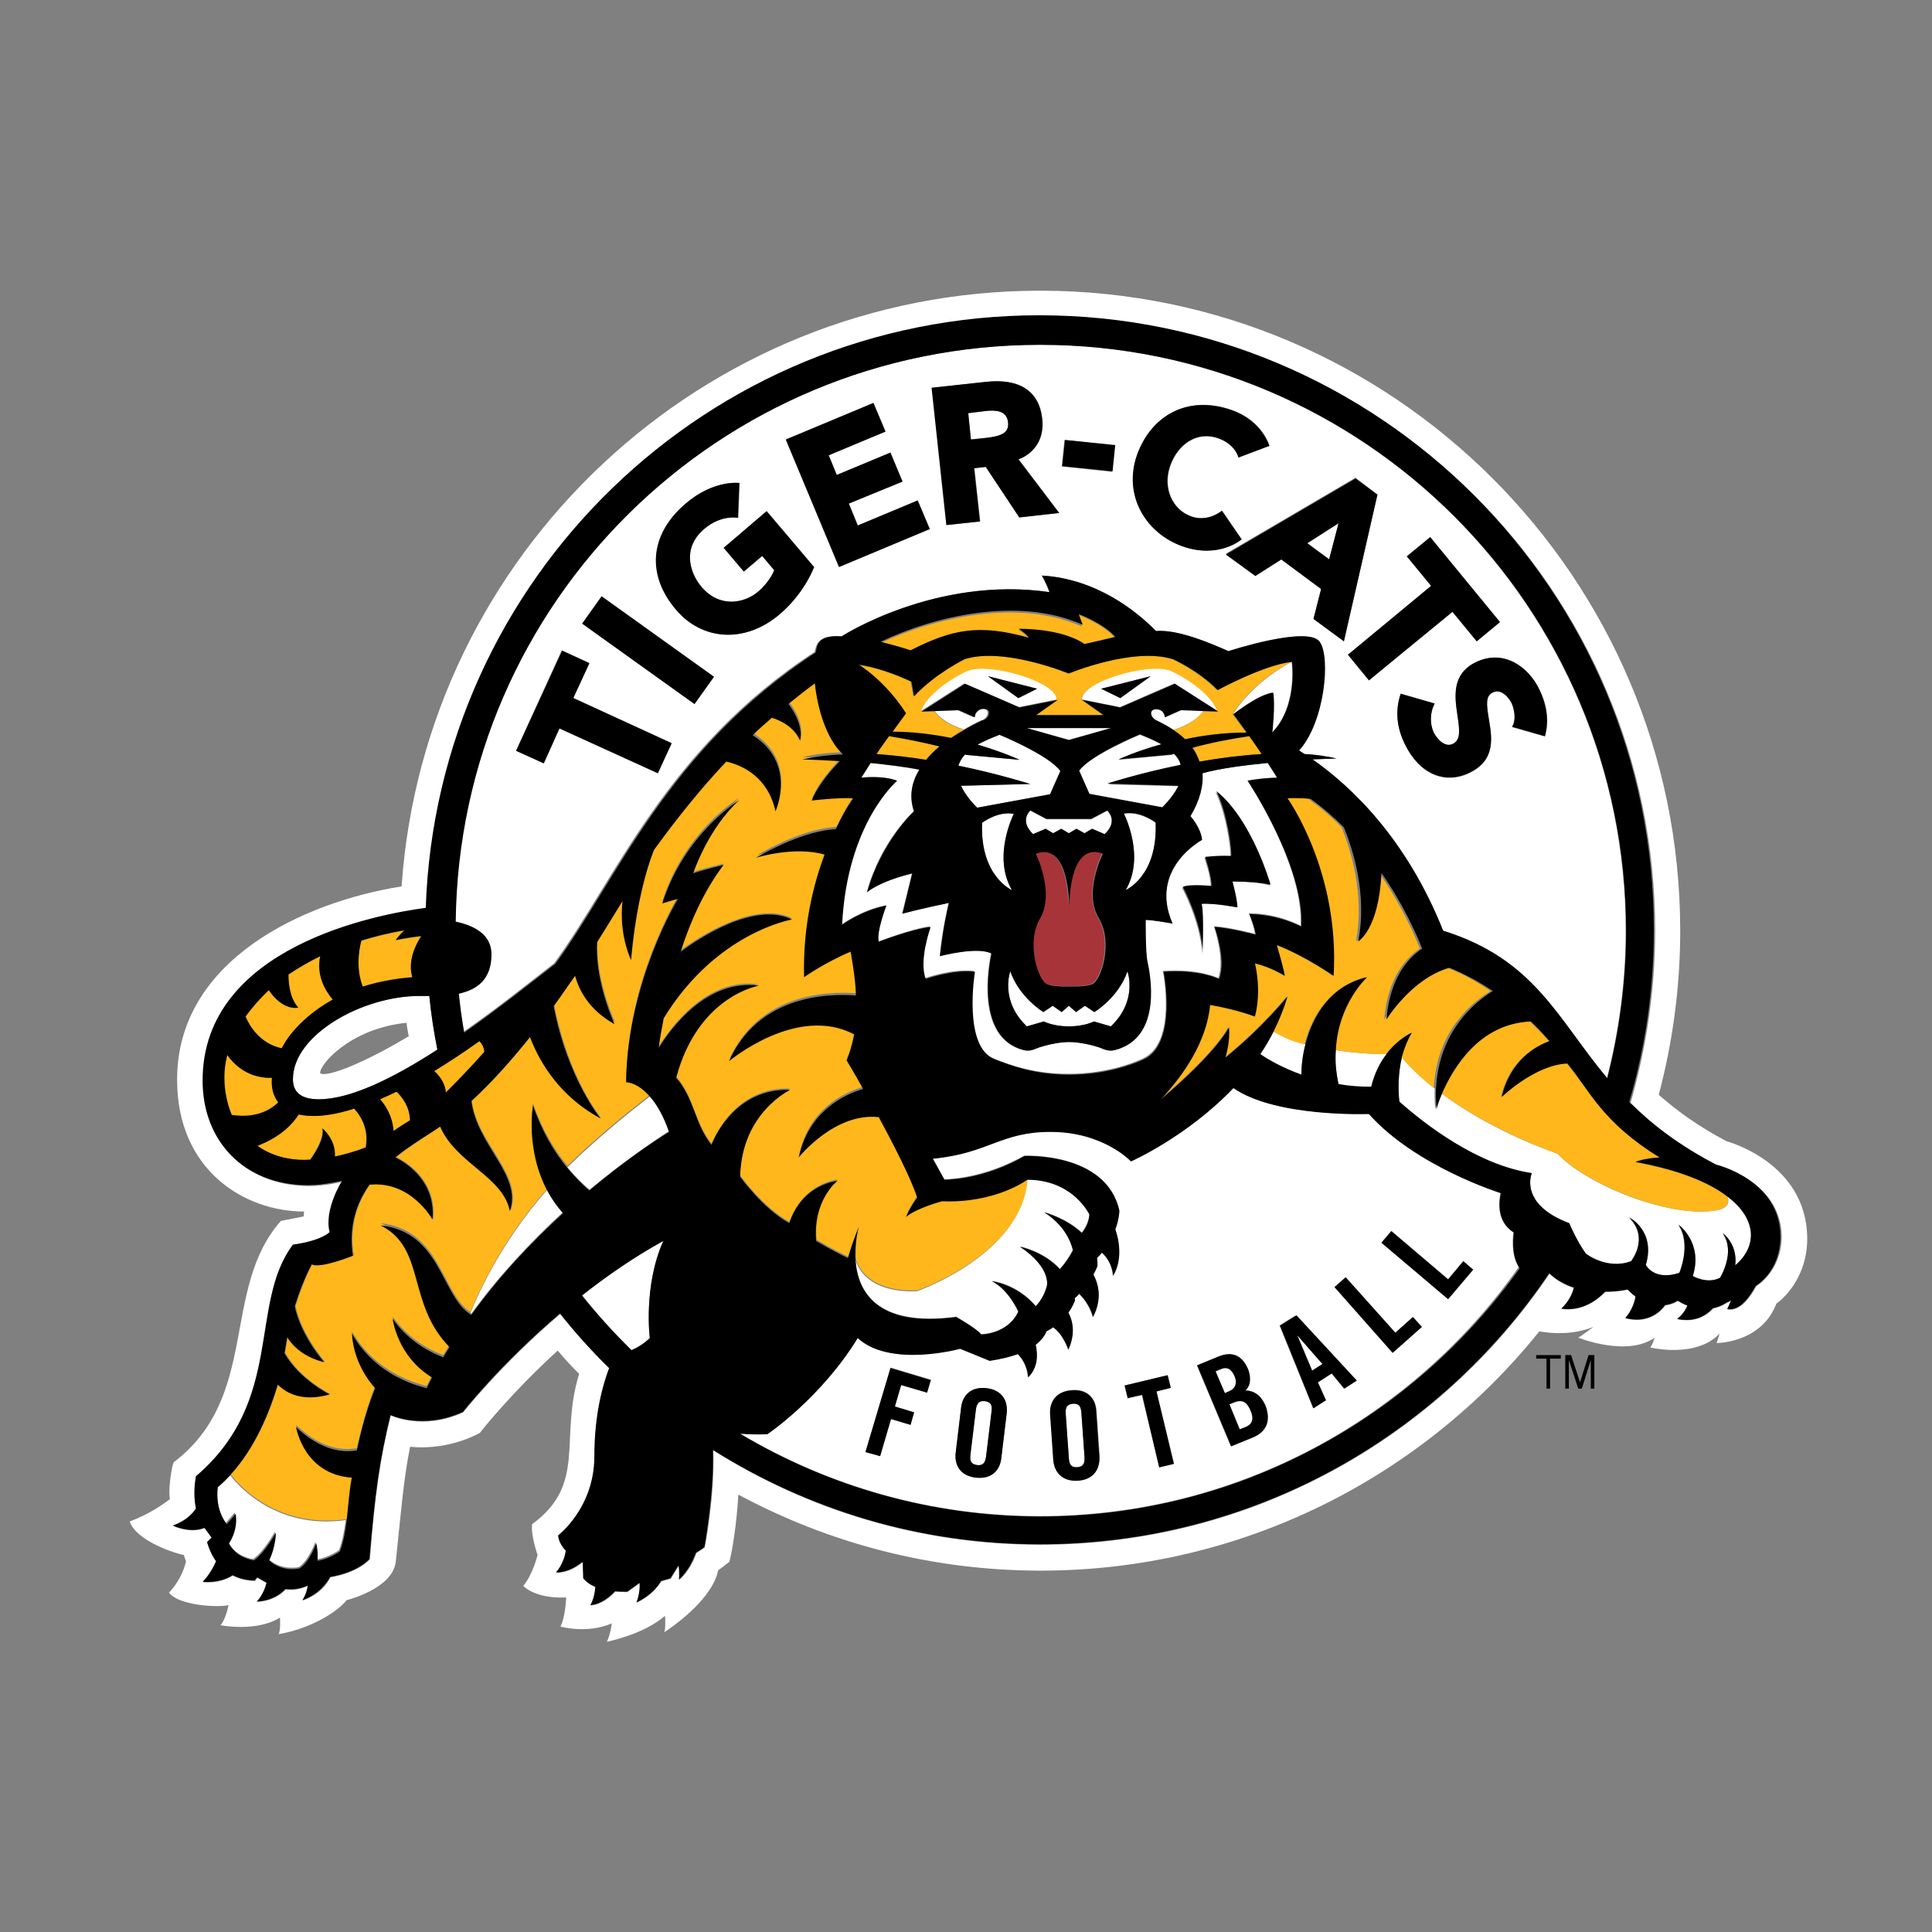 <?xml version="1.0" encoding="utf-8"?>
<!-- Generator: Adobe Illustrator 26.5.0, SVG Export Plug-In . SVG Version: 6.00 Build 0)  -->
<svg version="1.1" id="Layer_1" xmlns="http://www.w3.org/2000/svg" xmlns:xlink="http://www.w3.org/1999/xlink" x="0px" y="0px"
	 viewBox="0 0 432 432" style="enable-background:new 0 0 432 432;" xml:space="preserve">
<rect x="0" y="0" width="432" height="432" fill="#808080" stroke="none"/>
<style type="text/css">
	.st0{fill:#FFFFFF;}
	.st1{fill:#FFB71B;}
	.st2{fill:#A73439;}
</style>
<path class="st0" d="M93.8,222.7c-12.8,0-28.3,8.7-28.3,18.6c0,3.2,2.1,4.5,5.8,4.5c7.2,0,16.9-4.9,26.5-11.1
	c-0.8-3.9-1.4-7.9-1.8-12C95.3,222.7,94.6,222.7,93.8,222.7 M71.6,240c-0.4-1.6,6.4-10,19.3-11.3c0.1,1,0.3,2,0.5,3
	C82.1,237.3,73.3,241,71.6,240"/>
<path class="st0" d="M386.1,255.2c-6.3-3.3-11.1-6.8-15.2-10.4c3.1-11.7,4.8-24,4.8-36.7c0-78.9-64.2-143.1-143.1-143.1
	c-75.6,0-137.7,58.9-142.8,133.2c-22,3.5-50.2,16.5-50.2,43.2c0,20.5,15.3,29.5,28.4,29.5l-0.1,1.1l-5.1,1
	c-13.5,15.3-4.6,39.3-24,54c-0.6,1.8-1.2,6.6-0.8,8.2c-4.5,3.5-8.8,4.9-9,5c1.5,4.5,10.7,7.3,12.1,7.5c0.1,0.4,0.3,0.9,0.5,1.4
	c-1,4.3-3.8,7-3.8,7c2,2.9,11,3.4,13.3,2.8c0,0-0.6,3.2-1.8,4.5c0,0,8,1.6,13.3-1.7c0,0,0.2,2.8-0.3,3.7c7.2-1.2,13.3-5.1,15.2-7.6
	c0,0,10.3-2.5,11-8.6c1.1-10.4,1.7-18.3,3.2-25.7c3.8,0.4,9.8,0,15.6-3.1c0.6-0.8,7.1-9,17.4-18.4c1.5,1.8,3.1,3.5,4.8,5.2
	c-4.5,14.5,1.8,24.6-10.5,33.6c-0.4,2.3,1.2,6.9,1.2,6.9s-1.1,4.5-3.2,6.9c0,0,2.5,2.9,9.6,2.6c0,0-0.2,4.6-1.3,6.5
	c0,0,5.9,1.7,11.5-0.7c0,0-0.3,2.5-1.1,4.1c0,0,8.2-1.6,13-5.8c0.1,1.2,0.1,3.2-0.2,3.7c5.7-3.8,11.1-9,12.1-13.9
	c0.2-0.1,2.3-1.7,2.5-1.9c0.6-2.2,1.6-8.2,2-15c20.1,10.8,43.1,17,67.6,17c45,0,85.3-20.9,111.5-53.5c3.4,0.6,7.8,0.7,12.1-1
	c0,0-2.8,2.1-3.4,2.4c0,0,10.9,4.4,17.1,0c0,0-0.5,1.6-1,2.2c0,0,10.2,2.5,15.5-3.1c0,0-0.4,1.6-0.7,2.1c0,0,10,0.1,13.4-8.8
	c0,0,6.9-4.6,6.9-14.6C404,259.9,386.1,255.2,386.1,255.2 M392.7,287.6c-1.2,2.3-3.5,5.7-6.4,5.2c0,0,0.5-0.8,0.9-2
	c-0.3,0.2-0.7,0.4-1,0.5c0,0-1.2,0.9-3.1,1.3c-1.4,1.5-3.9,3.2-8,2.4c0,0,1.5-1,2.3-3c-0.7-0.3-1.5-0.7-2.2-1.1c0,0-1.1,0.8-2.8,1
	c-1.1,1.5-3.9,4.2-8.9,2.9c0,0,1.8-1.8,2.3-4.8c-0.6-0.5-1.2-1-1.8-1.6c0,0-2.1,0.5-5,0.5c-1.7,1.7-5.1,4.4-9.8,3.8
	c0,0,2.2-1.9,2.8-4.7c-2-0.6-3.9-1.6-5.5-3.2c-24.7,36.6-66.5,60.6-113.9,60.6c-26.9,0-51.9-7.7-73.1-21.1c0.4,10-1.9,21.7-1.9,21.7
	c-0.3,0.3-1.9,1.3-1.9,1.3c-0.6,1.8-1.7,4.1-3.8,6c0,0,0.2-1.5-0.1-3.2l-1.8,2.9l-2.1,0.6c-0.9,1.4-2.5,3.3-5.5,4.8
	c0,0,0.8-2,0.7-4.4l-2.8,2c-1.2,0-2.7-0.1-2.7-0.1c-1.3,1.4-3.2,2.9-5.5,3.1c0,0,0.9-1.6,1.1-4.1c-1.8-0.7-2.7-1.9-2.7-1.9l-0.1-3.5
	l-0.2-0.1c-1.3,1.1-3.3,2.2-5.8,2.3c0,0,1.8-1.9,2.2-4.9c-1.6-1.6-1.7-3.4-1.7-3.4s8.1-6.1,8.1-17.7c0-9.4,1.9-16,3.3-19.7
	c-3.9-3.8-7.5-7.9-11-12.2c-13.4,11.4-21.7,22-21.7,22c-9,4.2-16.2,0.7-16.2,0.7c-2.5,9.9-3.5,17.6-4.7,32.2c-2.4,2.4-5.9,3.5-8.8,4
	c-0.8,1.6-2.6,3.9-6.2,5.2c0,0,1-1.4,1.2-3.3c-1.7,0.8-3.4,1-5,0.8c-1.1,1.2-3.1,2.6-6.4,2.8c0,0,1.5-1.4,2.2-4.2l-2.1-1.2l-0.6,0.7
	c-2,0-3.6-0.5-4.9-1.2c-1.4,0.9-3.6,1.7-6.7,1.5c0,0,1.7-1.6,3-4.6c-1.6-2.1-2-4.3-2-4.3l1-1l-1.6-2.2c-1.4,0.5-3.7,0.9-6.9-0.4
	c0,0,3.4-0.9,5.2-3.8c-0.5-2-0.6-4.4,0-7.2c19.9-17.1,11.7-38.5,21.7-51.8c6.5-0.9,8.2-2.8,8.2-2.8c-1.2-5.1,2.8-11.5,2.8-11.5
	s-4,1-7.6,1c-14.3,0-23.6-9.8-23.6-23.4c0-30,39.3-37.2,49.9-38.6c2.6-73.6,63-132.5,137.2-132.5c75.9,0,137.4,61.5,137.4,137.4
	c0,13.4-2,26.3-5.5,38.5c4.9,4.9,11,9.7,19.4,14c0,0,14.4,3.4,14.4,16.1C398.2,284.5,392.7,287.6,392.7,287.6"/>
<path class="st0" d="M276.1,307.9c-0.7-1.7-1.7-2.3-3.1-1.7l-1.2,0.5l2,4.9l1.1-0.5C276.1,310.5,276.7,309.4,276.1,307.9"/>
<polygon class="st0" points="295.7,305 290.1,298.6 290,298.6 293.4,306.4 "/>
<path class="st0" d="M220.2,313.3c-1.4-0.2-1.9,0.5-2,2l-1.2,9.9c-0.2,1.5,0.2,2.2,1.5,2.4s1.9-0.5,2-2l1.2-9.9
	C221.9,314.2,221.6,313.5,220.2,313.3"/>
<path class="st0" d="M220.6,97.9c3.1-0.3,5.1-1,4.8-3.5c-0.3-2.8-3.2-2.7-5-2.5l-3.9,0.4l0.6,5.9L220.6,97.9z"/>
<path class="st0" d="M275.9,313.6l-1,0.4l2.3,5.6l1.3-0.5c1.6-0.7,1.9-1.9,1.1-3.7C278.8,313.5,277.8,312.9,275.9,313.6"/>
<path class="st0" d="M338.4,275.5c-2.1-1.3-3.9-3.9-2.9-8.8c0,0-19-6-29.5-17.7c0,0-20.8,0.9-30.3-5.8
	c-10.4,10.9-22.9,16.4-22.9,16.4s-6.1-6.6-18-6.6c-11.3,0-13.8,4.8-26.3,6l2.6,4.7c3.1-0.1,10-0.9,17.9-5.3c0,0,18.3-0.9,21.2,12.2
	c0,0,0,1.7-0.9,4.2c0.8,2.3,1.8,6.7-0.5,10.4c0,0,0-2.9-2.5-5.2c-0.3,0.4-0.7,0.8-1.1,1.2c0.1,0.6,0.1,1.1,0.1,1.8
	c0,0-0.3,0.8-0.9,1.9c1.1,1.9,2.2,5.3-0.1,9.5c0,0-0.6-2.8-3.1-5.2c-0.3,0.3-0.7,0.6-1,1l0.1,0.4c0,0-0.4,1.2-1.5,2.8
	c0.9,1.7,1.7,4.6,0,8.3c0,0-1.1-3.4-3.4-5c-0.5,0.3-1,0.6-1.5,0.9c-0.3,0.8-1,1.9-2.4,3c0.5,2.2,0.5,5.1-1.7,7.3c0,0,0-2.9-2.3-5.2
	c-1.7,0.6-3.7,1.1-6.3,1.5l-6.6-2.7c0,0-15.7,4.4-22.9-2.4c-8.3,13.5-20.2,21.5-20.2,21.5c-2.3,0.1-4.4,0-6.1-0.1
	c19.6,11.7,42.6,18.5,67.1,18.5c44.3,0,83.4-22,107.1-55.7C338.1,281,338.1,277.8,338.4,275.5 M207.3,311.4l-5.8-1.7l-1.4,4.8
	l4.3,1.3l-0.8,2.8l-4.3-1.3l-2.5,8.3l-3.2-1l5.6-18.8l9,2.7L207.3,311.4z M225.1,316l-1.2,10c-0.3,2.8-2.2,4.8-5.7,4.4
	s-4.9-2.8-4.5-5.6l1.2-10c0.3-2.8,2.2-4.8,5.7-4.4C224.1,310.8,225.4,313.3,225.1,316 M241.1,331c-3.5,0.2-5.3-1.9-5.5-4.7
	l-0.7-10.1c-0.2-2.8,1.3-5.1,4.8-5.4s5.3,1.9,5.5,4.6l0.7,10.1C246,328.4,244.6,330.7,241.1,331 M259.2,328.1l-3.9-16.2l-3.2,0.8
	l-0.7-2.9l9.6-2.3l0.7,2.9l-3.2,0.8l3.9,16.2L259.2,328.1z M280.1,321.4l-4.9,2l-7.6-18.1l4.6-1.9c3.3-1.4,5.5-0.3,6.8,2.8
	c0.6,1.5,0.7,3.5-0.6,4.7c1.9,0,3.3,0.9,4.3,3.2C284,317.1,283.6,320,280.1,321.4 M300.5,310.5l-2.8-3.4l-3.1,2l1.8,4l-2.8,1.8
	l-7.5-18.5l3.5-2.2l13.5,14.6L300.5,310.5z M311.4,302.5l-13-14.7l2.5-2.2L312,298l4-3.5l2,2.2L311.4,302.5z M323.8,290.5
	l-14.9-12.7l2.2-2.6l12.7,10.8l3.4-4l2.2,1.9L323.8,290.5z"/>
<path class="st0" d="M239.9,313.8c-1.4,0.1-1.7,0.8-1.6,2.3l0.7,9.9c0.1,1.5,0.6,2.1,1.9,2c1.4-0.1,1.7-0.8,1.6-2.3l-0.7-9.9
	C241.7,314.4,241.2,313.7,239.9,313.8"/>
<path class="st0" d="M141.2,301.9c1.2-0.5,2.6-1.3,4.1-2.7c0,0-1.5-11.6,3.1-21.8c-6.6,3.7-12.8,7.9-18.2,12.2
	C133.6,294,137.3,298,141.2,301.9"/>
<path class="st0" d="M188.1,142.3c0,0,21-13.6,46.5-9.9c-0.7-2-1.7-3.7-1.7-3.7c12.1,0.7,21.1,8.1,25.5,12.4
	c4.8-0.4,11.9,2.5,16.2,4.5c0,0,17.7-5.8,20.4-2.1c2.5,3.5,1.1,17.9-4.6,24.3l1.2,0.8c2.5,0.2,5,0.5,7.2,1l-5.4,0.2
	c8.6,6,21,17.6,29.2,38.3c20.5,6.4,25.5,19.6,36.7,33c2.7-10.5,4.2-21.6,4.2-33c0-72.3-58.6-131-131-131
	c-71.7,0-129.8,57.6-130.9,128.9c3.8,0.8,8,2.7,8,7.3c0,5.6-3.2,7.9-7.3,8.8c0.3,2.9,0.7,5.8,1.2,8.7c7.8-5.4,15.1-11.3,20.4-15.4
	c13.7-18.7,25.1-48,58.2-69.6C182.6,144.3,182.6,141.9,188.1,142.3 M344.3,154.3c1.7,3.5,2.1,7.2,1.2,10.4l-7.4-2.1
	c1-1.5,0.5-3.9-0.1-5.3c-0.7-1.4-2.4-3.3-4.2-2.4c-1.7,0.8-1.4,2.8-0.9,5.9c0.7,4.1,1.6,9.1-4.2,12c-5.6,2.8-11.3,0.3-14.5-6.2
	c-1.8-3.7-2.3-7.6-1-11.4l7.6,2.2c-1.1,2-1.1,4.6-0.2,6.5c0.7,1.5,2.5,3.4,4.3,2.5c1.8-0.9,1.5-2.9,1-6.3c-0.6-4.1-1.4-9.2,4-11.9
	C336.2,145,341.8,149.1,344.3,154.3 M319.8,120.1l15.6,19l-5.2,4.3l-5.5-6.6l-18.6,15.4l-4.7-5.8l18.6-15.4l-5.5-6.6L319.8,120.1z
	 M308,110.6l-7.5,32.8l-6.8-5l1.7-6.7l-8.9-6.6l-5.8,3.6l-6.6-4.9l29-17L308,110.6z M254.3,101.8c3.2-9,11.4-13.6,21.2-10.1
	c6.9,2.4,8.4,8,8.4,8l-6.9,2.6c0,0-0.6-2.9-4.5-4.3c-4.8-1.7-9.1,1.4-10.8,6.2c-1.7,4.9,0.5,9.8,4.8,11.3c3.7,1.3,6.8-1.3,6.8-1.3
	l4.4,6.4c0,0-5,4.4-13.1,1.6C256.2,119.3,251.1,110.8,254.3,101.8 M238,98.4l11.2,1.2l-0.6,5.9l-11.2-1.2L238,98.4z M220.4,85.4
	c7.6-0.8,12,2,12.7,8.2c0.8,7.2-5.3,9.1-5.3,9.1l9.1,12l-8.9,1l-7.5-11.3l-2.6,0.3l1.3,11.9l-7.4,0.8l-3.3-30.7L220.4,85.4z
	 M195.3,90.1l2.7,6.4l-12.7,5.3l1.8,4.4l12-5l2.7,6.4l-12,5l2,4.9l13.4-5.6l2.7,6.4l-20.3,8.4l-11.8-28.5L195.3,90.1z M147.1,172.9
	l-22-10.1l-3.6,7.8l-6.1-2.8l10.2-22.4l6.1,2.8l-3.6,7.8l22,10.1L147.1,172.9z M155.3,157.4l-25.1-18l4.3-6.1l25.1,18L155.3,157.4z
	 M174.4,137.3c-7.9,6.8-17.5,5.7-23.1-0.9c-6.7-7.8-6-16.9,2.1-23.8c6.3-5.4,12-4.6,12-4.6l-0.3,7.8c0,0-3.7-0.9-7.6,2.5
	c-5.1,4.3-3.2,9.9-0.6,12.9c4.1,4.9,9.6,3.8,12.7,1.1c2.7-2.3,3.6-4.8,3.6-4.8l-2.7-3.2l-4.1,3.5l-4.5-5.3l9.6-8.2l10.6,12.5
	C182,126.9,180,132.5,174.4,137.3"/>
<polygon class="st0" points="299.3,117 292.3,121.4 297.2,125 "/>
<path class="st0" d="M269.1,158.9l-5.1-0.2l-3.6,1.6c0,0-0.1-1.8-2-1.8c-1.7,0-1.3,1.9,0.3,2.6c1.2,0.6,2.5,1.2,3.7,2.1
	C265.4,162.3,268.1,160.6,269.1,158.9"/>
<path class="st0" d="M288.8,148c-9.2,4.9-13.1,11.7-13.1,11.7c6.6-5,8.9-4.8,8.9-4.8c0.5,2.8-0.2,8.9-0.2,8.9
	C290.2,157.8,288.8,148,288.8,148"/>
<path class="st0" d="M209,158.9c1,1.7,3.6,3.3,6.5,4.2c1.4-0.8,2.7-1.5,3.8-2c1.6-0.3,2.3-2.6,0.4-2.6c-1.5,0-2.1,1.3-2,1.9
	l-3.6-1.6L209,158.9z"/>
<path class="st0" d="M216.4,149.9c-2,0.8-9,4.7-10.5,9.1l9.7-6.2l12.2,5.3l8.5-1.7C236.3,152.3,221.2,148,216.4,149.9 M227.7,156.1
	l-6.8-4.9l11,2.8L227.7,156.1z"/>
<path class="st0" d="M261.8,149.9c-4.9-1.9-19.9,2.4-19.9,6.5l8.5,1.7l12.2-5.3l9.7,6.2C270.8,154.6,263.8,150.8,261.8,149.9
	 M250.5,156.1l-4.2-2.1l11-2.8L250.5,156.1z"/>
<path class="st0" d="M278.9,174.5c3.6-0.6,6.6-0.6,6.6-0.6c-0.5-0.9-1.3-2.1-2.1-3.3c-5.1,0.5-10.6,1.2-14.6,2.3
	c0.2,2.7-0.5,5.9-2.7,9.6c0,0,2.4,2.5,2.6,5.3c0,0-12,6.5-6.6,18.7c0,0-4.6-0.9-6-0.8c0,0-0.1,7,0.4,9.4c0.5,2.4,3.6,16.9-7.3,19.7
	c-1.6,0.4-2.5-0.3-3.5-0.6c-0.9-0.3-4-1.2-6.7-1.2s-5.8,0.9-6.7,1.2c-0.9,0.3-1.9,1-3.5,0.6c-10.9-2.8-7.7-19.2-7.2-21.6
	c-3.2-1.7-11.5,0.6-11.5,0.6c0.6-6.3,2-11.9,2-11.9c-6.3,1.2-10.4,2.4-10.4,2.4c1.5-6.2,2.2-9,2.2-9c-7.4,1.9-10.1,4.2-10.1,4.2
	c3.1-11.5,10.5-18.1,10.5-18.1c-1.1-3.4-0.4-6.6,1.2-9.3c-3.4-0.6-7.2-1.1-10.9-1.5c-0.8,1.2-1.5,2.4-2.1,3.3c0,0,4.7-0.6,8,0.6
	c0,0-11.2,9.4-12.3,32.2c0,0,4.3-3.2,9.9-4.3c0,0-2.2,6-1.7,8.1c0,0,7.4-2.8,11.5-3.4c0,0-2.7,7.3-1.1,11.6c0,0,6.3-2.2,11-1.6
	c0,0-2.8,16.9,4.5,19.6c3.4,1.4,8.8,3.4,16.6,3.4c7.8,0,13.8-2.1,16.6-3.4c7.8-3.5,4.5-19.6,4.5-19.6c8-0.6,12.4,1.6,12.4,1.6
	c1.6-4.2-1-11.6-1-11.6c3.1,0.1,9.2,1.7,9.2,1.7c-0.2-1.7-1.4-4.6-1.4-4.6c6.7,0,11.6,2.8,11.6,2.8
	C291.6,193.5,278.9,174.5,278.9,174.5 M275.5,197.1c0,0,1.1,4.1,1.1,5.8c0,0-5-1-8-0.8c0.6,2.5,0.2,11.1,0.2,11.1
	c-0.4-7.2-4.5-14.7-4.5-14.7c1.7-0.7,6.4-0.2,6.4-0.2c0.2-1.9-1.4-6.5-1.4-6.5c3.8-0.5,5.8-0.2,5.8-0.2c0.2-1.3-0.9-9.7-3.3-14.5
	c8,6.4,12.1,20.9,12.1,20.9C281.8,197.3,278.2,197.1,275.5,197.1"/>
<path class="st0" d="M262.5,168.6c-0.2,0.1-0.4,0.1-0.5,0.2l-11.9,1.1c0,0,3.8-1.8,9.6-3.4c-1.5-0.9-3.3-1.6-4.8-2.2
	c0,0-11,4.5-13.6,8.1l2.3,5.2l16.3,3c1.8-1.8,2.9-3.4,3.6-4.8l-15.8-0.4c0,0,7-2.2,16.4-4.2C263.8,170.2,263.3,169.4,262.5,168.6"/>
<path class="st0" d="M218.5,180.6l16.3-3l2.3-5.2c-2.6-3.6-13.6-8.1-13.6-8.1c-1.6,0.6-3.3,1.3-4.9,2.2c5.7,1.6,9.4,3.4,9.4,3.4
	l-11.9-1.1c-0.1,0-0.2-0.1-0.3-0.1c-0.7,0.7-1.2,1.6-1.5,2.5c9.2,1.9,16,4.1,16,4.1l-15.5,0.4C215.6,177.2,216.7,178.8,218.5,180.6"
	/>
<path class="st0" d="M258.4,184c0,0-3.4-2.7-7.1-2c0,0,4.9,9.5,0.4,17.1C251.7,199,258.9,196,258.4,184"/>
<path class="st0" d="M226.3,199c-4.5-7.6,0.4-17.1,0.4-17.1c-3.6-0.7-7.1,2-7.1,2C219.1,196,226.3,199,226.3,199"/>
<path class="st0" d="M233.4,228.4c0,0,2.1,1.1,5.6,1.1s5.6-1.1,5.6-1.1l3.8,1.1c6.1-5.8,3.7-12.3,3.7-12.3c-2.1,5.9-7.4,9.1-7.4,9.1
	l-2.1-1.4l-2,1.4l-1.6-1.4l-1.6,1.4l-2-1.4l-2.1,1.4c0,0-5.4-3.2-7.4-9.1c0,0-2.4,6.5,3.7,12.3L233.4,228.4z"/>
<polygon class="st0" points="239,165.4 248.4,162.8 229.6,162.8 "/>
<path class="st0" d="M230.4,181.3c0,0-2.6,2.2,0.6,5.3l2.8-1.2l1.7,1l1.8-1l1.7,1l1.7-1l1.8,1l1.7-1l2.8,1.2
	c3.2-3.1,0.6-5.3,0.6-5.3l-3.6,1.9h-10L230.4,181.3z"/>
<path class="st0" d="M243.6,271.3c0,0-3.6-7.8-13.9-7.8c-1,17-24.6,25.2-24.6,25.2s-11.1,1.1-13.8-6.9c0.5,6.7,4.5,15,22.5,12.6
	c0,0,4.6,2.6,5.6,3.9c0,0,6,0,8.3-5.1c0,0-2.1-4.8-5.9-6.8c0,0,5.6,0.6,9.8,5.6c1.1-1.1,2-2.6,2.5-4.6c0,0,1-4-6-8.7
	c0,0,5.2,1,8.9,5c1.1-1.2,2.2-2.8,2.9-4.2c0,0-0.8-5-6.4-8.5c0,0,4.9,1.3,8.4,4.6C242.6,274.5,243.5,273.1,243.6,271.3"/>
<path class="st0" d="M126.9,261c1.6,2,3.3,3.6,4.9,5c7.4-6.1,13.8-10.5,17.8-13.1c-1.3-3.7-2.8-6.2-4.2-7.8
	C135.1,253,128.7,259.2,126.9,261"/>
<path class="st0" d="M105.2,293.6c0.1,0,0.1,0.1,0.2,0.1c6.5-8.9,13.7-16.4,20.5-22.7c-1.4-1.6-2.6-3.3-3.5-5
	C111.6,278.1,106.2,291,105.2,293.6"/>
<path class="st0" d="M51.5,329.9c-0.9,0.9-1.8,1.8-2.8,2.7c0,0-0.8,4.6,1.8,7.9c1.3-1.5,2-2.3,2-2.3c0.6,3.9-1.5,6.6-1.5,6.6
	c1.7,3.4,5.6,3.8,5.6,3.8c2.6-1.8,4.9-6.2,4.9-6.2c-0.1,2.4-0.7,4.5-1.5,6.2c3,2.7,6.8,1.8,6.8,1.8c2.3-1.5,3.7-5.6,3.7-5.6
	c0.4,1,0.4,2.5,0.3,3.9c2.9-0.5,5-2.1,5-2.1c0.8-2.1,1.2-4.4,1.5-6.7C62,342,53.5,332.5,51.5,329.9"/>
<path class="st0" d="M386.3,267.6c0.7,2.3-1,3.3-6.1,3.3c-10.4,0-26-6.6-31.9-12.9c-12.2-4.4-20.6-9.5-26.1-13.6
	c-0.9,2.1-1.3,3.6-1.3,3.6c-0.1-1.6-0.2-3.2-0.1-4.6c-4.1-3.2-6.4-5.8-7.3-7c-0.9,3.6-0.9,7.3-0.6,10.1c5.7,5,17.5,14.1,29.6,16
	c0,0-2.9,6.9,8.4,11.2c0,0,1.5,3.6,3.7,6.8c0,0,4.7,3.7,10.1,1.7c0,0,4.2-5.2-0.4-9.8c0,0,6,3,3.7,10.6c0,0,1.9,3.6,7.5,1.8
	c0,0,2.7-6.4-0.2-10.8c0,0,5.6,4,3.2,11.5c0,0,3.1,1.9,6.1,0.4c0,0,3.6-5.7,0.6-10c0,0,3.4,2.5,2.8,7.2
	C392.8,279,393.2,272.8,386.3,267.6"/>
<path class="st0" d="M291.9,233.5c-3.1-0.6-5.9-2.2-7.1-2.9c-0.9,1.8-1.9,3.5-3,5.1c2,1.4,5.1,3.1,9.2,4.6
	C291,238.2,291.3,235.8,291.9,233.5"/>
<path class="st0" d="M299.3,242.5c2.3,0.4,4.7,0.6,7.3,0.6c0.7-3.1,2-5.6,3.5-7.4c-5.3,0-9.9-0.6-11.4-0.9
	C298.5,237.2,298.7,239.7,299.3,242.5"/>
<path class="st1" d="M195.9,168.6c3.7,0.2,7.5,0.7,11.1,1.3c0.9-1.1,1.9-2.1,3-3c-3.9-1-8.2-1.8-11.4-2.3
	C197.8,165.9,196.8,167.3,195.9,168.6"/>
<path class="st1" d="M279.4,164.6c-3.5,0.6-8.4,1.4-12.7,2.6c0.7,0.9,1.2,2,1.6,3.1c4.4-0.8,9.2-1.4,13.9-1.7
	C281.2,167.3,280.3,165.9,279.4,164.6"/>
<path class="st1" d="M202.3,159.6c0,0-1.3,1.7-3,4.1c4.6,0,9.1,0.6,13.1,1.4c1-0.7,2-1.4,3.1-1.9c-2.9-0.9-5.6-2.5-6.5-4.2l-3.1,0.1
	c1.5-4.4,8.5-8.3,10.5-9.1c4.9-1.9,19.9,2.4,19.9,6.5l-4.8,3.4h15.1l-4.8-3.4c0-4.1,15-8.4,19.9-6.5c2,0.8,9,4.7,10.5,9.1l-3.2-0.1
	c-1,1.7-3.7,3.4-6.7,4.3c0.9,0.6,1.7,1.3,2.5,2c4.2-0.9,8.9-1.5,13.8-1.5c-1.7-2.3-3-4.1-3-4.1s3.9-6.8,13.1-11.7
	c-6,0.6-16.6,6.3-16.6,6.3c-4.4-4.4-10-6.9-10-6.9c-8.9-2.8-23.3,3.2-23.3,3.2s-14.4-6-23.3-3.2c0,0-6.7,3.3-11.3,8.3l-0.6-3.3
	c-3.7-1.8-8.2-3.3-12.1-3.7C191.7,148.7,197.5,152.2,202.3,159.6"/>
<path class="st1" d="M108.3,235.2c-0.1-1.1-0.5-1.9-1.1-2.4c-3.7,2.6-7,4.8-10.1,6.6c1.8,1.7,2.4,3.4,2.6,4.8
	C102.1,241.9,105,238.9,108.3,235.2"/>
<path class="st1" d="M88.6,244.1c-1.3,0.6-2.5,1.2-3.7,1.7c2.2,2.6,2.9,5.2,3,7.1c1.2-0.8,2.4-1.6,3.7-2.4
	C91.6,247.4,89.9,245.3,88.6,244.1"/>
<path class="st1" d="M92.2,218.6c-1.1-3.7,0.8-7.4,2-9.2c-3.1,0.3-5.7,0.9-5.7,0.9c0.3-0.6,1.9-2.2,1.9-2.2
	c-3.5,0.6-6.7,1.4-9.6,2.3c-0.6,2.3-1.2,6.4,0.4,10.4C85.5,219.3,89.6,218.8,92.2,218.6"/>
<path class="st1" d="M63,234.4c0,0,2.7-5.9,11.4-10.9c-1.7-2-3.6-5.4-2.8-9.7c-2.7,1.3-5.1,2.7-7.1,4.1c0,2.3,0.3,5.4,2.2,7.4
	c0,0-3.3,1-6.6-3.9c-2.1,1.9-3.9,3.9-5.2,5.9C55.9,229.5,58.2,233.3,63,234.4"/>
<path class="st1" d="M62.3,246.5c-1.2-1.6-1.6-3.5-1.4-5.5c-2.6,0.1-6.8-0.6-10-5.1c-2,7.1,1,13.4,1,13.4
	C54.3,249.7,58.8,249.8,62.3,246.5"/>
<path class="st1" d="M66.7,249.2c-1.2,1.9-3.7,5-9.2,7c0,0,4.4,3.7,11.8,3.1c1.4-2,3.2-5.1,2.7-7c0,0,3,2.4,2.8,6.3
	c2.4-0.5,4.7-1.2,6.9-2.1c0.8-4.3-1.3-7.3-2.6-8.7C72.9,249.9,69,249.7,66.7,249.2"/>
<path class="st1" d="M230,142.8c-0.6-0.9-1.4-1.4-2.3-2c0,0,9.5-0.2,14.7,3.4c1.9-0.5,4.3-1.1,6.9-1.6c-2.8-3.2-8.2-5.1-8.2-5.1
	l0.8,2.6c-14.4-6.5-33.5-1.8-45.2,3.8c3.7,0.9,6.7,1.9,6.7,1.9C212.8,141,218.6,139.6,230,142.8"/>
<path class="st1" d="M114.2,270.7c-1.6-7.7-12.1-10.5-15.6-18.9c-1,0.8-6.8,4.3-10,6.9c3.2,1.6,9,5.8,8.3,13.9c0,0-4.7-8.6-14.1-7.8
	c-2.9,4.1-4.7,9.3-3.7,15.9c0,0-7.5,3-9.2,1.9c0,0-1.9,3.3-3.8,9.4c1.4,6.7,6.6,12.5,6.6,12.5c-4.4-1.1-6.9-3.4-8.3-5.6
	c-0.2,1.1-0.5,2.4-0.6,3.6c3.3,5.9,10.1,9.2,10.1,9.2c-6.1,1.7-9.7-0.2-11.7-2.2c-1.7,5.9-5,14.1-10.6,20.2
	c2.1,2.7,10.5,12.1,25.9,10c0.5-3.5,0.6-7,1.2-9.8c-10.8-0.6-12.5-11.3-12.5-11.3c5.9,5.7,11,5.7,13.6,5.2c0,0,1.6-7.9,4.1-13.9
	c0,0-4.8-4.8-5.2-12.2c4.4,7.8,11.8,11,16.7,12.2c0.4-0.8,0.8-1.6,1.2-2.4c-7.8-4.7-8.8-13.1-8.8-13.1c3.2,4.5,7.4,7.1,11.3,8.6
	c0.5-0.8,0.9-1.5,1.4-2.3c-9.6-9.8-5.1-22.1-15.4-27.2c13.5,1.5,13.6,15.7,20.1,19.9c1-2.6,6.4-15.5,17.2-27.6
	c-5-9.3-3.2-19.1-3.2-19.1c2,5.9,4.8,10.5,7.7,14c1.8-1.8,8.2-8,18.5-15.9c-2.9-3.4-5.4-3.3-5.4-3.3c0.3-22.6,11.6-41,11.6-41
	c-1,0.2-3.5,1-3.5,1c5-15.8,17.2-23.1,17.2-23.1C158.2,185.1,155,195,155,195c1.4-0.6,6.8-1.9,6.8-1.9c-4.3,5.5-7.4,12.6-9.6,19.4
	c4-3,16.5-11.2,24.9-7.2c0,0-16.9,2.8-28.7,22.1c-0.5,2.6-0.9,4.8-1.1,6.6c2.6-4.2,10.8-15.6,22.4-13.9c0,0-13.6,2.2-18.5,20.6
	c4.1,4.7,4.1,10.3,7.9,15c1.1-2.6,6-12.7,17.6-12.3c0,0-10.8,5.1-11.2,19.4c0,0,5,7.1,11,10.4c1.1-3.1,3.9-8.2,10.8-9.5
	c0,0-5.6,4.3-4.7,13.5c3.5,2.1,6.2,3.4,7.1,3.8c0.6-2.1,1.4-4.4,2.4-6.9c0,0-1,3.5-0.7,7.5c2.7,8,13.8,6.9,13.8,6.9
	s23.7-8.2,24.6-25.2c0,0-7.1,5.3-19,4.8c0,0-5.5,1.5-8.1,3.5c0,0,0.9-2.1,2.5-4.3c-1.4-4.5-5.1-11.7-8.6-18c-9.9-1.1-17.9,9-17.9,9
	c2.1-10.4,10.2-14.1,14.4-15.3c-2.2-3.8-3.7-6.4-3.7-6.4c0.8-1.8,1.3-3.8,1.7-5.8c-12.8-6.8-28,6-28,6c6.6-14.6,21.8-15.2,28.4-14.7
	c-0.1-4.1-1.2-9.8-1.2-9.8c-5.9,2.5-10.4,5.7-10.4,5.7c-0.3-11.1,2-20.5,4.6-27.4c-6.7-2.1-15.4,0.7-15.4,0.7
	c8.4-4.8,14.2-6.2,17.9-6.4c2.1-4.4,3.9-6.9,3.9-6.9c-3.4-0.2-9.3,0.5-9.3,0.5c1.4-3.5,4.6-7.1,6.3-8.8c-4.9-0.3-8.4-0.4-8.4-0.4
	c2.8-0.7,5.9-1,9.1-1.1c-3.7-3.5-5.7-10.2-6.3-15.9c-2,1.4-3.9,2.9-5.9,4.6c3.8,5,2.6,8.2,2.6,8.2c-1.2-3.1-4.3-4.5-6.3-5.1
	c-1.4,1.2-2.8,2.6-4.3,3.9c10,6.4,5.1,17,5.1,17c-1.7-7.8-7.4-10.3-11-11.1c-5.3,5.7-10.7,12.2-16.2,19.8
	c-4.1,10.8-5.1,24.6-5.1,24.6c-2.1-4.9-2.2-9.8-1.9-13.2c-1.7,2.8-3.6,5.9-5.7,9.2c-0.5,8.9,3.9,18.3,3.9,18.3
	c-5.6-3.1-7.9-7.5-8.8-10.8c-1.5,2.2-3.1,4.5-4.8,6.8C127,241,134.4,250,134.4,250c-8.8-4.8-13.4-12.2-15.8-18.2
	c-4.1,5.2-8.5,10.1-13.1,14.3C106.8,255.9,117,262.6,114.2,270.7"/>
<path class="st1" d="M298,218.2c0,0-6.1-4.4-12.7-6.9c0,0,1.4,4.7,1.8,6.9c0,0-2.9-1.9-6.7-2.8c0,0,1.6,5.9,0,11.9
	c0,0-3.6-1.5-10-2.6c-0.8,8.2-5.9,15.7-11.1,21.2c12.9-10.9,15.3-16.2,15.3-16.2s0.4,2.8-0.8,6.8c8.5-6.9,13.9-13.7,13.9-13.7
	c-0.8,2.8-1.9,5.4-3.1,7.8c1.2,0.7,4,2.3,7.1,2.9c1.7-6.7,5.9-13.1,13.8-15c0,0-6.5,5.9-7,16.3c1.6,0.2,6.1,0.9,11.4,0.9
	c2.6-3.4,5.6-4.7,5.6-4.7c-1,1.7-1.8,3.5-2.2,5.3c0.9,1.1,3.2,3.7,7.3,7c0.6-12.7,8.5-19.2,12.7-21.7c-3.1-2.1-6.3-3.9-9.7-5.2
	c-8.5,2.4-14.1,11.6-14.1,11.6c0.8-9.5,5-13.9,8-15.9c-1.4-3.5-4.3-10-9.1-16.9c-0.6,12.7-5.2,15.3-5.2,15.3
	c2-10.6-1.3-20.8-3.2-25.5c-2.2-2.3-4.7-4.4-7.5-6.4c-1.5-0.2-3.5-0.3-5.1-0.1C287.7,178.5,299.4,194.8,298,218.2"/>
<path class="st1" d="M322.2,244.4c5.5,4.1,13.9,9.1,26.1,13.6c5.9,6.2,21.6,12.9,31.9,12.9c5,0,6.7-1,6.1-3.3
	c-4.1-3.1-10.8-5.9-20.5-7.7c0,0,1.8-0.9,5.4-1c-12.9-8-15.6-14.9-20.9-21.1c-7.3,0.3-14.7,7.5-14.7,7.5c1.9-8.2,7.6-11.3,10.7-12.5
	c-1.3-1.5-2.7-2.9-4.2-4.4C330.4,228.9,324.5,238.9,322.2,244.4"/>
<path class="st2" d="M234,220c1.1,0.4,2.3,0.5,5,0.5c2.7,0,3.9-0.1,5-0.5c2-0.6,4.8-9.3,1.5-14.8c-3.4-5.7,0.9-14.4,0.9-14.4
	c-6.8-2.5-7.4,8.6-7.5,11.8c-0.1-3.2-0.7-14.4-7.5-11.8c0,0,4.4,8.7,0.9,14.4C229.1,210.7,232,219.4,234,220"/>
<path d="M45.7,341.6l1.6,2.2l-1,1c0,0,0.5,2.1,2,4.3c-1.3,3-3,4.6-3,4.6c3.2,0.2,5.3-0.6,6.7-1.5c1.3,0.7,2.9,1.1,4.9,1.2l0.6-0.7
	l2.1,1.2c-0.7,2.8-2.2,4.2-2.2,4.2c3.3-0.2,5.3-1.6,6.4-2.8c1.6,0.2,3.3,0,5-0.8c-0.2,1.9-1.2,3.3-1.2,3.3c3.6-1.3,5.4-3.7,6.2-5.2
	c2.9-0.5,6.4-1.6,8.8-4c1.2-14.6,2.3-22.3,4.7-32.2c0,0,7.2,3.4,16.2-0.7c0,0,8.3-10.6,21.7-22c3.4,4.3,7.1,8.4,11,12.2
	c-1.4,3.7-3.3,10.3-3.3,19.7c0,11.6-8.1,17.7-8.1,17.7s0,1.7,1.7,3.4c-0.4,3-2.2,4.9-2.2,4.9c2.5,0,4.4-1.2,5.8-2.3l0.2,0.1l0.1,3.5
	c0,0,0.9,1.2,2.7,1.9c-0.1,2.5-1.1,4.1-1.1,4.1c2.3-0.2,4.3-1.8,5.5-3.1c0,0,1.4,0.1,2.7,0.1l2.8-2c0.2,2.4-0.7,4.4-0.7,4.4
	c3.1-1.5,4.7-3.4,5.5-4.8l2.1-0.6l1.8-2.9c0.3,1.7,0.1,3.2,0.1,3.2c2.1-2,3.1-4.2,3.8-6c0,0,1.6-1,1.9-1.3c0,0,2.2-11.7,1.9-21.7
	c21.2,13.3,46.2,21.1,73.1,21.1c47.5,0,89.3-24.1,113.9-60.6c1.6,1.5,3.5,2.5,5.5,3.2c-0.6,2.8-2.8,4.7-2.8,4.7
	c4.7,0.7,8.1-2,9.8-3.8c2.9,0,5-0.5,5-0.5c0.6,0.6,1.2,1.2,1.8,1.6c-0.5,3-2.3,4.8-2.3,4.8c5,1.3,7.8-1.4,8.9-2.9
	c1.7-0.2,2.8-1,2.8-1c0.8,0.5,1.5,0.9,2.2,1.1c-0.8,2-2.3,3-2.3,3c4.1,0.9,6.6-0.9,8-2.4c1.9-0.4,3.1-1.3,3.1-1.3
	c0.3-0.1,0.6-0.2,1-0.5c-0.5,1.2-0.9,2-0.9,2c2.9,0.5,5.1-2.9,6.4-5.2c0,0,5.5-3.1,5.5-11c0-12.7-14.4-16.1-14.4-16.1
	c-8.4-4.4-14.5-9.1-19.4-14c3.6-12.2,5.5-25.1,5.5-38.5c0-75.9-61.5-137.4-137.4-137.4c-74.2,0-134.7,58.9-137.2,132.5
	c-10.6,1.4-49.9,8.6-49.9,38.6c0,13.6,9.3,23.4,23.6,23.4c3.6,0,7.6-1,7.6-1s-4.1,6.4-2.8,11.5c0,0-1.7,1.9-8.2,2.8
	c-10,13.3-1.8,34.8-21.7,51.8c-0.5,2.8-0.4,5.2,0,7.2c-1.9,2.9-5.2,3.8-5.2,3.8C42,342.5,44.3,342.2,45.7,341.6 M145.3,299.2
	c-1.5,1.4-2.9,2.2-4.1,2.7c-3.9-3.8-7.6-7.9-11.1-12.2c5.5-4.3,11.6-8.6,18.2-12.2C143.8,287.6,145.3,299.2,145.3,299.2
	 M232.6,339.1c-24.5,0-47.5-6.8-67.1-18.5c1.7,0.1,3.8,0.2,6.1,0.1c0,0,11.9-8,20.2-21.5c7.3,6.7,22.9,2.4,22.9,2.4l6.6,2.7
	c2.6-0.4,4.6-0.9,6.3-1.5c2.3,2.3,2.3,5.2,2.3,5.2c2.2-2.2,2.2-5,1.7-7.3c1.4-1.1,2.1-2.2,2.4-3c0.5-0.3,1.1-0.6,1.5-0.9
	c2.3,1.6,3.4,5,3.4,5c1.7-3.8,0.9-6.6,0-8.3c1.1-1.5,1.5-2.8,1.5-2.8l-0.1-0.4c0.4-0.3,0.7-0.6,1-1c2.5,2.4,3.1,5.2,3.1,5.2
	c2.2-4.2,1.1-7.6,0.1-9.5c0.6-1.1,0.9-1.9,0.9-1.9c0-0.6,0-1.2-0.1-1.8c0.4-0.4,0.8-0.8,1.1-1.2c2.5,2.3,2.5,5.2,2.5,5.2
	c2.2-3.7,1.3-8.1,0.5-10.4c0.9-2.4,0.9-4.2,0.9-4.2c-2.9-13.1-21.2-12.2-21.2-12.2c-7.9,4.5-14.7,5.2-17.9,5.3l-2.6-4.7
	c12.5-1.2,15.1-6,26.3-6c11.9,0,18,6.6,18,6.6s12.5-5.5,22.9-16.4c9.5,6.6,30.3,5.8,30.3,5.8c10.5,11.8,29.5,17.7,29.5,17.7
	c-1,4.9,0.8,7.5,2.9,8.8c-0.3,2.4-0.3,5.6,1.3,8C316,317,276.9,339.1,232.6,339.1 M196.5,210.6c-0.6-2.1,1.7-8.1,1.7-8.1
	c-5.6,1.1-9.9,4.3-9.9,4.3c1.1-22.8,12.3-32.2,12.3-32.2c-3.4-1.3-8-0.7-8-0.7c0.6-0.9,1.3-2.1,2.1-3.3c3.7,0.4,7.6,0.8,10.9,1.5
	c-1.7,2.7-2.4,5.9-1.2,9.3c0,0-7.3,6.7-10.5,18.1c0,0,2.6-2.4,10.1-4.2c0,0-0.7,2.8-2.2,9c0,0,4.1-1.1,10.4-2.4c0,0-1.4,5.6-2,11.9
	c0,0,8.3-2.2,11.5-0.6c-0.5,2.4-3.6,18.8,7.2,21.6c1.6,0.4,2.5-0.3,3.5-0.6c0.9-0.3,4-1.2,6.7-1.2s5.8,0.9,6.7,1.2
	c0.9,0.3,1.9,1,3.5,0.6c10.9-2.8,7.8-17.4,7.3-19.7c-0.5-2.4-0.4-9.4-0.4-9.4c1.4,0,6,0.8,6,0.8c-5.4-12.3,6.6-18.7,6.6-18.7
	c-0.3-2.8-2.6-5.3-2.6-5.3c2.2-3.7,2.9-6.9,2.7-9.6c4-1.1,9.5-1.8,14.6-2.3c0.8,1.2,1.5,2.4,2.1,3.3c0,0-3,0-6.6,0.7
	c0,0,12.7,19,12,32.6c0,0-4.9-2.7-11.6-2.8c0,0,1.2,3,1.4,4.6c0,0-6.1-1.6-9.2-1.7c0,0,2.7,7.3,1,11.6c0,0-4.4-2.2-12.4-1.6
	c0,0,3.2,16.1-4.5,19.6c-2.8,1.3-8.8,3.4-16.6,3.4s-13.2-2.1-16.6-3.4c-7.3-2.7-4.5-19.6-4.5-19.6c-4.8-0.6-11,1.6-11,1.6
	c-1.6-4.2,1.1-11.6,1.1-11.6C203.9,207.7,196.5,210.6,196.5,210.6 M241.2,137.3c0,0,5.4,2,8.2,5.1c-2.6,0.6-5,1.2-6.9,1.6
	c-5.2-3.6-14.7-3.4-14.7-3.4c0.9,0.6,1.6,1.1,2.3,2c-11.5-3.2-17.3-1.8-26.5,2.8c0,0-3-1-6.7-1.9c11.7-5.6,30.7-10.3,45.2-3.8
	L241.2,137.3z M203.8,152.4l0.6,3.3c4.6-5,11.3-8.3,11.3-8.3c8.8-2.8,23.3,3.2,23.3,3.2s14.4-6,23.3-3.2c0,0,5.6,2.4,10,6.9
	c0,0,10.5-5.7,16.6-6.3c0,0,1.4,9.8-4.4,15.8c0,0,0.7-6.1,0.2-8.9c0,0-2.3-0.2-8.9,4.8c0,0,1.3,1.7,3,4.1c-4.9,0-9.6,0.6-13.8,1.5
	c-0.8-0.8-1.6-1.4-2.5-2c-1.2-0.8-2.5-1.5-3.7-2.1c-1.6-0.6-2-2.6-0.3-2.6c1.9,0,2,1.8,2,1.8l3.6-1.6l5.1,0.2l3.2,0.1l-9.7-6.2
	l-12.2,5.3l-8.5-1.7l4.8,3.4h-15.1l4.8-3.4l-8.5,1.7l-12.2-5.3l-9.7,6.2l3.1-0.1l5.2-0.2l3.6,1.6c-0.1-0.6,0.5-1.9,2-1.9
	c1.9,0,1.2,2.3-0.4,2.6c-1.2,0.6-2.5,1.2-3.8,2c-1,0.6-2,1.2-3.1,1.9c-4-0.8-8.5-1.4-13.1-1.4c1.7-2.3,3-4.1,3-4.1
	c-4.8-7.5-10.6-10.9-10.6-10.9C195.6,149.1,200.1,150.7,203.8,152.4 M282.1,168.6c-4.7,0.3-9.5,0.9-13.9,1.7
	c-0.4-1.1-0.9-2.2-1.6-3.1c4.3-1.2,9.2-2.1,12.7-2.6C280.3,165.9,281.2,167.3,282.1,168.6 M263.5,175.7c-0.7,1.4-1.8,3-3.6,4.8
	l-16.3-3l-2.3-5.2c2.6-3.6,13.6-8.1,13.6-8.1c1.5,0.6,3.2,1.3,4.8,2.2c-5.8,1.6-9.6,3.4-9.6,3.4l11.9-1.1c0.2-0.1,0.4-0.1,0.5-0.2
	c0.7,0.7,1.3,1.6,1.5,2.5c-9.4,1.9-16.4,4.2-16.4,4.2L263.5,175.7z M214.3,171.2c0.3-0.9,0.8-1.8,1.5-2.5c0.1,0,0.2,0.1,0.3,0.1
	l11.9,1.1c0,0-3.7-1.7-9.4-3.4c1.6-0.9,3.4-1.6,4.9-2.2c0,0,11,4.5,13.6,8.1l-2.3,5.2l-16.3,3c-1.8-1.8-2.9-3.4-3.6-4.9l15.5-0.4
	C230.3,175.3,223.5,173.1,214.3,171.2 M231.6,190.9c6.8-2.5,7.4,8.6,7.5,11.8c0-3.2,0.7-14.4,7.5-11.8c0,0-4.4,8.7-0.9,14.4
	c3.3,5.4,0.5,14.1-1.5,14.8c-1.2,0.4-2.3,0.5-5,0.5c-2.7,0-3.9-0.1-5-0.5c-2-0.6-4.9-9.3-1.6-14.8
	C235.9,199.5,231.6,190.9,231.6,190.9 M247,186.5l-2.8-1.2l-1.7,1l-1.8-1l-1.7,1l-1.7-1l-1.8,1l-1.7-1l-2.8,1.2
	c-3.2-3.1-0.6-5.3-0.6-5.3l3.6,1.9h10l3.6-1.9C247.6,181.3,250.2,183.5,247,186.5 M229.6,162.8h18.8l-9.4,2.7L229.6,162.8z
	 M219.6,184c0,0,3.5-2.7,7.1-2c0,0-4.9,9.5-0.4,17.1C226.3,199,219.1,196,219.6,184 M225.9,217.2c2.1,5.9,7.4,9.1,7.4,9.1l2.1-1.4
	l2,1.4l1.6-1.4l1.6,1.4l2-1.4l2.1,1.4c0,0,5.4-3.2,7.4-9.1c0,0,2.4,6.5-3.7,12.3l-3.8-1.1c0,0-2.1,1.1-5.6,1.1
	c-3.5,0-5.6-1.1-5.6-1.1l-3.8,1.1C223.5,223.7,225.9,217.2,225.9,217.2 M251.7,199c4.5-7.6-0.4-17.1-0.4-17.1c3.6-0.7,7.1,2,7.1,2
	C258.9,196,251.7,199,251.7,199 M210.1,166.9c-1.1,0.9-2.1,1.9-3,3c-3.6-0.6-7.4-1-11.1-1.3c0.9-1.4,1.9-2.7,2.8-4
	C201.8,165.1,206.1,165.9,210.1,166.9 M371.1,258.8c-3.6,0.2-5.4,1-5.4,1c9.8,1.8,16.5,4.6,20.5,7.7c6.9,5.2,6.6,11.4,1.8,15.4
	c0.6-4.8-2.8-7.2-2.8-7.2c3,4.2-0.6,10-0.6,10c-2.9,1.5-6.1-0.4-6.1-0.4c2.4-7.5-3.2-11.5-3.2-11.5c3,4.3,0.2,10.8,0.2,10.8
	c-5.7,1.9-7.5-1.8-7.5-1.8c2.3-7.6-3.7-10.6-3.7-10.6c4.6,4.6,0.4,9.8,0.4,9.8c-5.4,2-10.1-1.7-10.1-1.7c-2.2-3.1-3.7-6.8-3.7-6.8
	c-11.4-4.3-8.4-11.2-8.4-11.2c-12.1-1.8-23.9-10.9-29.6-16c-0.3-2.7-0.3-6.4,0.6-10.1c0.5-1.8,1.2-3.6,2.2-5.3c0,0-3,1.3-5.6,4.7
	c-1.4,1.8-2.7,4.2-3.5,7.4c-2.6,0-5.1-0.2-7.3-0.6c-0.6-2.8-0.8-5.3-0.6-7.6c0.5-10.4,7-16.3,7-16.3c-7.9,1.8-12.1,8.3-13.8,15
	c-0.6,2.3-0.9,4.6-0.9,6.8c-4.1-1.5-7.2-3.2-9.2-4.6c1.1-1.6,2.1-3.3,3-5.1c1.2-2.4,2.3-5.1,3.1-7.8c0,0-5.4,6.8-13.9,13.7
	c1.2-4,0.8-6.8,0.8-6.8s-2.4,5.3-15.3,16.2c5.2-5.5,10.3-13,11.1-21.2c6.3,1.1,10,2.6,10,2.6c1.6-6,0-11.9,0-11.9
	c3.8,0.9,6.7,2.8,6.7,2.8c-0.4-2.2-1.8-6.9-1.8-6.9c6.6,2.6,12.7,6.9,12.7,6.9c1.4-23.4-10.3-39.7-10.3-39.7c1.7-0.1,3.5,0,5.1,0.1
	c2.7,1.9,5.2,4.1,7.5,6.4c1.9,4.6,5.3,14.9,3.2,25.5c0,0,4.6-2.6,5.2-15.3c4.8,6.9,7.7,13.4,9.1,16.9c-3,2-7.2,6.4-8,15.9
	c0,0,5.6-9.2,14.1-11.6c3.4,1.4,6.6,3.1,9.7,5.2c-4.1,2.5-12,9-12.7,21.7c-0.1,1.5,0,3,0.1,4.7c0,0,0.4-1.5,1.3-3.6
	c2.4-5.5,8.2-15.5,19.8-16c1.5,1.4,2.9,2.9,4.2,4.4c-3.1,1.1-8.8,4.3-10.7,12.5c0,0,7.4-7.2,14.7-7.5
	C355.5,243.9,358.2,250.9,371.1,258.8 M232.6,77.1c72.3,0,131,58.6,131,131c0,11.4-1.5,22.4-4.2,33c-11.2-13.4-16.2-26.6-36.7-33
	c-8.2-20.6-20.6-32.3-29.2-38.3l5.4-0.2c-2.2-0.5-4.7-0.9-7.2-1l-1.2-0.8c5.7-6.3,7.1-20.8,4.6-24.3c-2.6-3.7-20.4,2.1-20.4,2.1
	c-4.3-1.9-11.4-4.9-16.2-4.5c-4.3-4.4-13.3-11.7-25.5-12.4c0,0,1,1.7,1.7,3.7c-25.5-3.7-46.5,9.9-46.5,9.9c-5.5-0.4-5.5,2.1-5.8,3.6
	c-33.1,21.6-44.5,50.9-58.2,69.6c-5.3,4.1-12.6,9.9-20.4,15.4c-0.5-2.9-0.9-5.8-1.2-8.7c4.1-0.9,7.3-3.2,7.3-8.8
	c0-4.6-4.1-6.5-8-7.3C102.7,134.6,160.9,77.1,232.6,77.1 M71.3,245.8c-3.6,0-5.8-1.3-5.8-4.5c0-9.9,15.5-18.6,28.3-18.6
	c0.7,0,1.4,0,2.2,0c0.4,4.1,1,8,1.8,12C88.2,240.9,78.5,245.8,71.3,245.8 M91.7,250.5c-1.3,0.8-2.6,1.6-3.7,2.4
	c-0.1-1.9-0.8-4.6-3-7.1c1.2-0.5,2.4-1.1,3.7-1.7C89.9,245.3,91.6,247.4,91.7,250.5 M107.2,232.8c0.5,0.5,1,1.3,1.1,2.4
	c-3.3,3.7-6.2,6.7-8.6,9.1c-0.1-1.4-0.8-3.2-2.6-4.8C100.2,237.6,103.6,235.4,107.2,232.8 M80.8,210.3c2.9-0.9,6.1-1.7,9.6-2.3
	c0,0-1.6,1.6-1.9,2.2c0,0,2.6-0.6,5.7-0.9c-1.2,1.8-3.1,5.5-2,9.2c-2.6,0.2-6.7,0.7-11.1,2.1C79.6,216.7,80.2,212.6,80.8,210.3
	 M60.1,221.4c3.3,4.8,6.6,3.9,6.6,3.9c-1.8-2-2.2-5.1-2.2-7.4c2.1-1.4,4.5-2.8,7.1-4.1c-0.9,4.3,1.1,7.7,2.8,9.7
	c-8.8,4.9-11.4,10.9-11.4,10.9c-4.8-1-7.2-4.9-8.1-7.1C56.3,225.4,58,223.4,60.1,221.4 M51.8,249.3c0,0-2.9-6.3-1-13.4
	c3.2,4.5,7.5,5.2,10,5.1c-0.2,2,0.2,3.9,1.4,5.5C58.8,249.8,54.3,249.7,51.8,249.3 M74.9,258.6c0.2-3.9-2.8-6.3-2.8-6.3
	c0.5,2-1.3,5.1-2.7,7c-7.5,0.5-11.8-3.1-11.8-3.1c5.4-2.1,8-5.1,9.2-7c2.3,0.5,6.2,0.7,12.4-1.3c1.3,1.4,3.4,4.4,2.6,8.7
	C79.6,257.4,77.3,258.1,74.9,258.6 M48.7,332.5c1-0.8,1.9-1.7,2.8-2.7c5.6-6.1,8.8-14.2,10.6-20.2c2,2,5.6,3.9,11.6,2.2
	c0,0-6.7-3.3-10.1-9.2c0.2-1.3,0.4-2.5,0.6-3.6c1.4,2.2,3.9,4.5,8.3,5.6c0,0-5.2-5.8-6.6-12.5c1.9-6.1,3.8-9.4,3.8-9.4
	c1.7,1.1,9.2-1.9,9.2-1.9c-1-6.6,0.8-11.8,3.7-15.9c9.4-0.9,14.1,7.8,14.1,7.8c0.7-8.1-5.1-12.3-8.3-13.9c3.2-2.7,9-6.1,10-6.9
	c3.6,8.3,14.1,11.2,15.6,18.9c2.8-8-7.4-14.7-8.6-24.6c4.6-4.2,8.9-9.1,13.1-14.3c2.3,6,6.9,13.4,15.8,18.2c0,0-7.4-8.9-10.5-25.1
	c1.7-2.3,3.2-4.6,4.8-6.8c0.9,3.3,3.1,7.6,8.8,10.8c0,0-4.4-9.4-3.9-18.3c2.1-3.3,4-6.5,5.7-9.2c-0.4,3.4-0.2,8.3,1.9,13.2
	c0,0,0.9-13.8,5.1-24.6c5.5-7.6,10.9-14.2,16.2-19.8c3.6,0.8,9.3,3.4,11,11.1c0,0,4.9-10.6-5.1-17c1.4-1.4,2.9-2.7,4.3-3.9
	c2,0.6,5,2.1,6.3,5.1c0,0,1.1-3.2-2.6-8.2c2-1.6,4-3.2,5.9-4.6c0.6,5.7,2.6,12.5,6.3,15.9c-3.2,0.1-6.3,0.5-9.1,1.1
	c0,0,3.6,0.1,8.4,0.4c-1.7,1.7-4.9,5.3-6.3,8.8c0,0,5.8-0.7,9.3-0.5c0,0-1.8,2.4-3.9,6.9c-3.6,0.2-9.4,1.6-17.9,6.4
	c0,0,8.7-2.7,15.4-0.7c-2.6,6.9-4.9,16.2-4.6,27.4c0,0,4.5-3.2,10.4-5.7c0,0,1.1,5.8,1.2,9.8c-6.7-0.5-21.9,0.1-28.4,14.7
	c0,0,15.2-12.8,28-6c-0.4,2-0.9,4-1.7,5.8c0,0,1.6,2.6,3.7,6.4c-4.2,1.2-12.2,5-14.4,15.3c0,0,8-10.1,17.9-9
	c3.4,6.3,7.1,13.5,8.6,18c-1.6,2.1-2.5,4.3-2.5,4.3c2.6-2.1,8.1-3.5,8.1-3.5c11.9,0.5,19-4.8,19-4.8c10.3,0,13.9,7.8,13.9,7.8
	c-0.1,1.8-0.9,3.2-1.7,4.1c-3.5-3.3-8.4-4.6-8.4-4.6c5.6,3.5,6.4,8.5,6.4,8.5c-0.7,1.4-1.8,3-2.9,4.2c-3.7-4-8.9-5-8.9-5
	c7,4.7,6,8.7,6,8.7c-0.5,2-1.5,3.5-2.5,4.6c-4.3-5-9.8-5.6-9.8-5.6c3.8,1.9,5.9,6.8,5.9,6.8c-2.4,5.1-8.3,5.1-8.3,5.1
	c-1-1.3-5.6-3.9-5.6-3.9c-18,2.4-22-5.9-22.5-12.6c-0.3-4.1,0.7-7.5,0.7-7.5c-1,2.5-1.8,4.8-2.4,6.9c-0.9-0.4-3.5-1.7-7.1-3.8
	c-0.8-9.2,4.8-13.5,4.8-13.5c-7,1.2-9.8,6.4-10.8,9.5c-6-3.3-11-10.4-11-10.4c0.3-14.3,11.2-19.4,11.2-19.4
	c-11.7-0.4-16.6,9.7-17.6,12.3c-3.8-4.7-3.8-10.3-7.9-15c4.9-18.4,18.5-20.6,18.5-20.6c-11.7-1.6-19.8,9.7-22.4,13.9
	c0.2-1.8,0.6-4,1.1-6.6c11.8-19.3,28.7-22.1,28.7-22.1c-8.4-4.1-20.8,4.2-24.9,7.2c2.2-6.9,5.4-13.9,9.6-19.4c0,0-5.3,1.3-6.8,1.9
	c0,0,3.2-9.9,10.3-16.4c0,0-12.2,7.4-17.2,23.1c0,0,2.6-0.8,3.5-1c0,0-11.3,18.4-11.6,41c0,0,2.5-0.1,5.4,3.3
	c1.4,1.6,2.9,4.1,4.2,7.8c-4,2.5-10.5,6.9-17.8,13.1c-1.6-1.3-3.2-3-4.9-5c-2.9-3.5-5.7-8.1-7.7-14c0,0-1.8,9.7,3.2,19.1
	c0.9,1.7,2.1,3.4,3.5,5c-6.8,6.2-14.1,13.8-20.5,22.7c-0.1,0-0.1-0.1-0.2-0.1c-6.6-4.2-6.6-18.4-20.1-19.9
	c10.2,5.1,5.8,17.4,15.4,27.2c-0.5,0.8-0.9,1.5-1.4,2.3c-3.9-1.5-8.1-4.1-11.3-8.6c0,0,1,8.4,8.8,13.1c-0.4,0.8-0.8,1.6-1.2,2.4
	c-4.9-1.2-12.3-4.4-16.7-12.2c0.4,7.4,5.2,12.2,5.2,12.2c-2.5,6-4.1,13.9-4.1,13.9c-2.6,0.5-7.7,0.4-13.6-5.2
	c0,0,1.7,10.6,12.5,11.3c-0.6,2.8-0.8,6.3-1.2,9.8c-0.3,2.3-0.7,4.6-1.5,6.7c0,0-2.1,1.6-5,2.1c0.1-1.4,0-2.9-0.3-3.9
	c0,0-1.4,4.1-3.7,5.6c0,0-3.8,1-6.8-1.8c0.8-1.7,1.4-3.8,1.5-6.2c0,0-2.4,4.4-4.9,6.2c0,0-3.9-0.4-5.6-3.8c0,0,2.1-2.8,1.5-6.6
	c0,0-0.6,0.8-2,2.3C47.9,337.2,48.7,332.5,48.7,332.5"/>
<polygon points="257.3,151.2 246.2,154 250.5,156.1 "/>
<polygon points="231.9,154 220.9,151.2 227.7,156.1 "/>
<path d="M268.7,202.1c3-0.2,8,0.8,8,0.8c0-1.7-1.1-5.8-1.1-5.8c2.7,0,6.2,0.2,8.5,0.7c0,0-4.1-14.5-12.1-20.9
	c2.4,4.8,3.5,13.1,3.3,14.5c0,0-2-0.2-5.8,0.2c0,0,1.5,4.6,1.4,6.5c0,0-4.8-0.5-6.4,0.2c0,0,4.1,7.6,4.5,14.7
	C268.8,213.1,269.3,204.6,268.7,202.1"/>
<polygon points="193.5,324.7 196.8,325.6 199.2,317.3 203.6,318.6 204.4,315.8 200.1,314.5 201.5,309.7 207.3,311.4 208.1,308.6 
	199.1,305.9 "/>
<path d="M220.6,310.4c-3.5-0.4-5.4,1.6-5.7,4.4l-1.2,10c-0.3,2.8,1,5.2,4.5,5.6c3.5,0.4,5.4-1.6,5.7-4.4l1.2-10
	C225.4,313.3,224.1,310.8,220.6,310.4 M221.7,315.7l-1.2,9.9c-0.2,1.5-0.7,2.1-2,2c-1.4-0.2-1.7-0.9-1.5-2.4l1.2-9.9
	c0.2-1.5,0.7-2.1,2-2C221.6,313.5,221.9,314.2,221.7,315.7"/>
<path d="M239.6,310.9c-3.5,0.2-5,2.6-4.8,5.4l0.7,10.1c0.2,2.8,2,4.9,5.5,4.7c3.5-0.2,5-2.6,4.8-5.4l-0.7-10.1
	C245,312.8,243.2,310.6,239.6,310.9 M240.9,328.1c-1.4,0.1-1.8-0.6-1.9-2l-0.7-9.9c-0.1-1.5,0.3-2.2,1.6-2.3c1.4-0.1,1.8,0.6,1.9,2
	l0.7,9.9C242.6,327.2,242.2,328,240.9,328.1"/>
<polygon points="261.8,310.3 261.1,307.5 251.5,309.8 252.2,312.6 255.4,311.9 259.2,328.1 262.5,327.3 258.6,311.1 "/>
<path d="M278.5,310.9c1.3-1.2,1.2-3.1,0.6-4.7c-1.3-3.1-3.5-4.2-6.8-2.8l-4.6,1.9l7.6,18.1l4.9-2c3.5-1.5,3.9-4.3,2.7-7.3
	C281.8,311.8,280.3,311,278.5,310.9 M271.8,306.6l1.2-0.5c1.4-0.6,2.4,0,3.1,1.7c0.6,1.5,0.1,2.7-1.1,3.2l-1.1,0.5L271.8,306.6z
	 M278.5,319.1l-1.3,0.5l-2.3-5.6l1-0.4c1.9-0.8,2.9-0.1,3.7,1.7C280.4,317.2,280.2,318.4,278.5,319.1"/>
<path d="M286.2,296.4l7.5,18.5l2.8-1.8l-1.8-4l3.1-2l2.8,3.4l2.8-1.8l-13.5-14.6L286.2,296.4z M290.1,298.6l5.6,6.4l-2.3,1.5
	L290.1,298.6L290.1,298.6z"/>
<polygon points="312,298 300.9,285.6 298.4,287.8 311.4,302.5 317.9,296.7 315.9,294.5 "/>
<polygon points="323.8,286.1 311.1,275.3 308.9,277.9 323.8,290.5 329.4,283.9 327.2,282 "/>
<path d="M174.4,137.3c5.6-4.8,7.6-10.5,7.6-10.5l-10.6-12.5l-9.6,8.2l4.5,5.3l4.1-3.5l2.7,3.2c0,0-0.9,2.5-3.6,4.8
	c-3.1,2.6-8.6,3.7-12.7-1.1c-2.5-3-4.4-8.6,0.6-12.9c3.9-3.3,7.6-2.5,7.6-2.5l0.3-7.8c0,0-5.7-0.8-12,4.6c-8.1,6.9-8.8,16-2.1,23.8
	C156.9,143.1,166.4,144.1,174.4,137.3"/>
<polygon points="125.1,162.9 147.1,172.9 150.2,166.2 128.2,156.1 131.8,148.3 125.7,145.5 115.4,167.9 121.6,170.7 "/>
<rect x="141.2" y="129.9" transform="matrix(0.582 -0.813 0.813 0.582 -57.618 178.644)" width="7.5" height="30.9"/>
<polygon points="207.9,118.3 205.2,111.9 191.8,117.5 189.8,112.6 201.8,107.7 199.1,101.2 187.1,106.2 185.3,101.8 198,96.5 
	195.3,90.1 175.7,98.3 187.6,126.8 "/>
<rect x="240.4" y="96.3" transform="matrix(0.102 -0.995 0.995 0.102 117.188 333.614)" width="5.9" height="11.3"/>
<path d="M280.7,128.8l5.8-3.7l8.9,6.6l-1.7,6.7l6.8,5l7.5-32.8l-4.9-3.6l-29,17L280.7,128.8z M299.3,117l-2.1,8.1l-4.9-3.6
	L299.3,117z"/>
<polygon points="301.4,146.4 306.1,152.1 324.8,136.8 330.2,143.4 335.4,139.1 319.8,120.1 314.6,124.4 320,131 "/>
<path d="M329.9,148.1c-5.4,2.7-4.6,7.8-4,11.9c0.5,3.3,0.7,5.4-1,6.3c-1.8,0.9-3.5-1-4.3-2.5c-0.9-1.9-0.9-4.5,0.2-6.5l-7.6-2.2
	c-1.3,3.8-0.9,7.7,1,11.4c3.2,6.5,8.9,9,14.5,6.2c5.8-2.8,4.9-7.9,4.2-12c-0.5-3.1-0.8-5.1,0.9-5.9c1.8-0.9,3.5,1,4.2,2.4
	c0.6,1.3,1.1,3.7,0.1,5.3l7.3,2.1c1-3.2,0.5-6.9-1.2-10.4C341.8,149.1,336.2,145,329.9,148.1"/>
<path d="M219.1,116.6l-1.3-11.9l2.6-0.3l7.5,11.3l8.9-1l-9.1-12c0,0,6.1-1.8,5.3-9.1c-0.7-6.2-5.1-9.1-12.7-8.2l-12,1.3l3.3,30.7
	L219.1,116.6z M220.4,91.9c1.8-0.2,4.7-0.3,5,2.5c0.3,2.5-1.7,3.1-4.8,3.5l-3.5,0.4l-0.6-5.9L220.4,91.9z"/>
<path d="M264.5,122.2c8.1,2.8,13.1-1.6,13.1-1.6l-4.4-6.4c0,0-3,2.6-6.8,1.3c-4.3-1.5-6.5-6.3-4.8-11.3c1.7-4.9,6-7.9,10.8-6.2
	c3.9,1.4,4.5,4.3,4.5,4.3l6.9-2.6c0,0-1.6-5.6-8.4-8c-9.8-3.4-18,1.1-21.2,10.1C251.1,110.8,256.2,119.3,264.5,122.2"/>
<polygon points="346.6,310.5 346.6,303.8 349,303.8 349,303 343.5,303 343.5,303.8 345.8,303.8 345.8,310.5 "/>
<polygon points="356.5,310.5 356.5,303 355.2,303 353.3,309.1 351.3,303 350,303 350,310.5 350.8,310.5 350.8,304.1 352.9,310.5 
	353.7,310.5 355.7,304.1 355.7,310.5 "/>
</svg>
